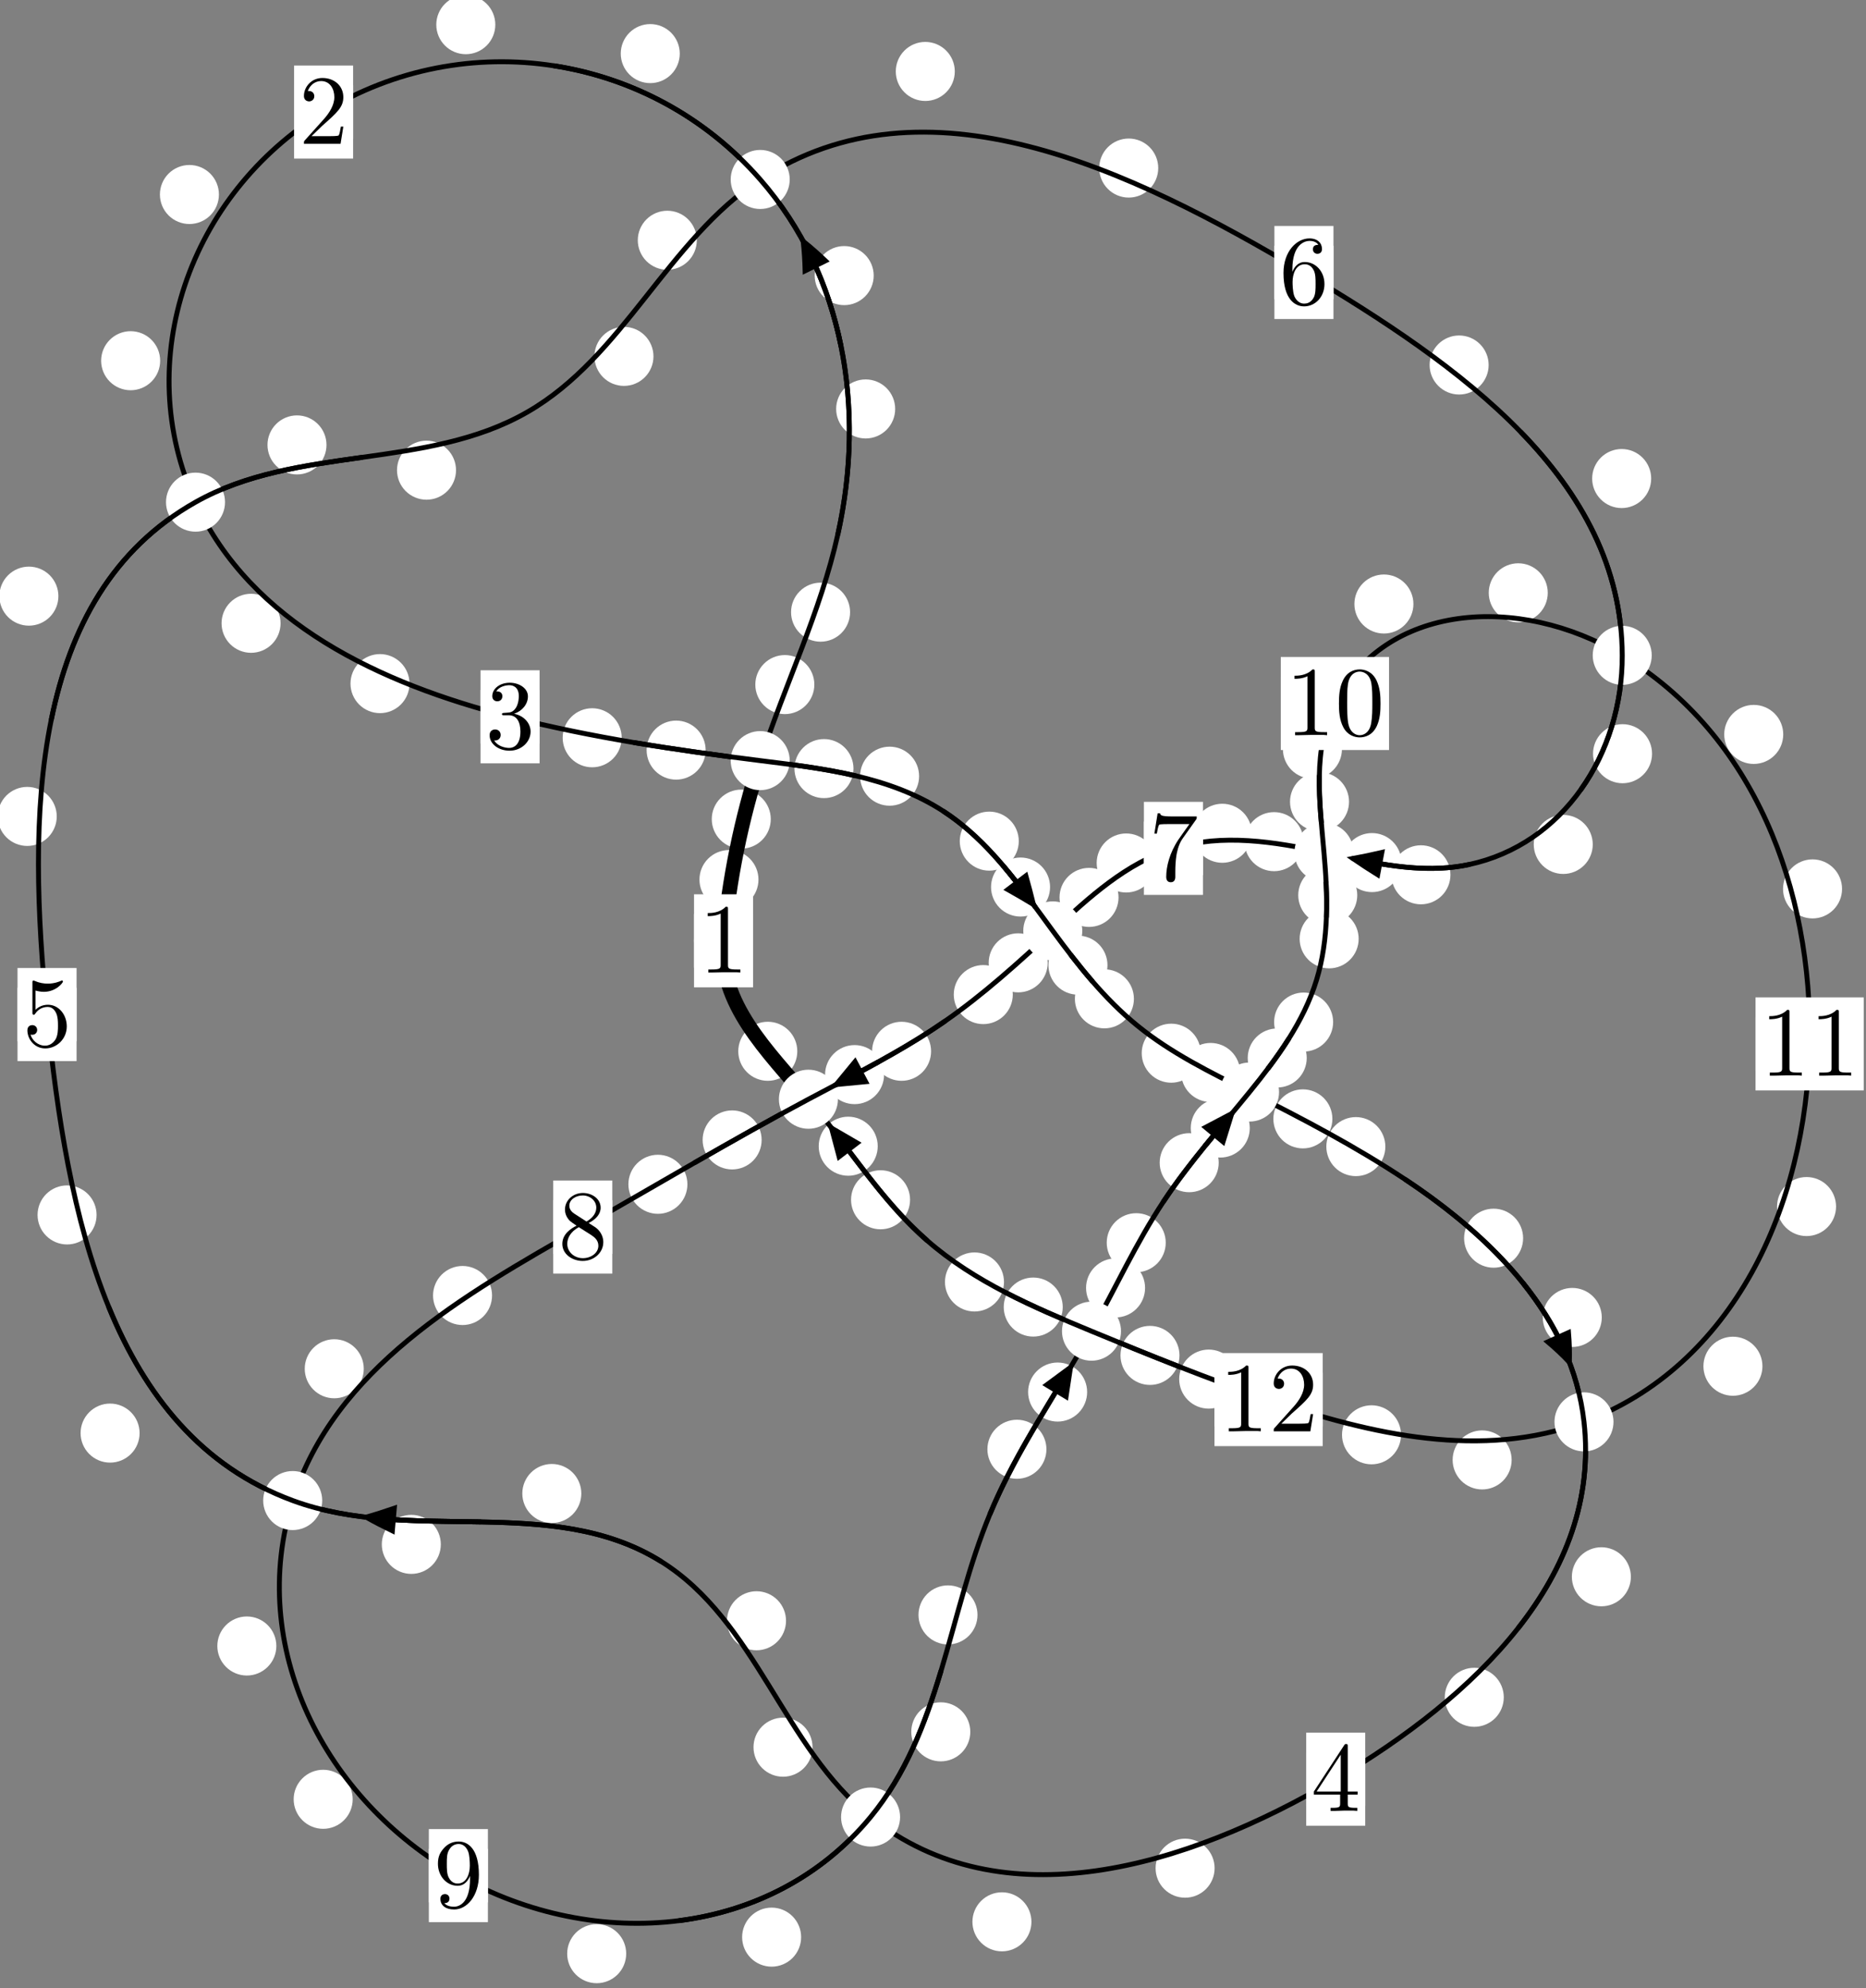<?xml version="1.0"?>
<!-- Created by MetaPost 1.999 on 2021.07.05:2358 -->
<svg version="1.1" xmlns="http://www.w3.org/2000/svg" xmlns:xlink="http://www.w3.org/1999/xlink" width="189.003" height="201.255" viewBox="0 0 189.003 201.255">
<rect x="0" y="0" width="189.003" height="201.255" fill="#808080" stroke="none"/>
<!-- Original BoundingBox: -77.229477 -123.765396 111.773666 77.489502 -->
  <defs>
    <g transform="scale(0.01,0.01)" id="GLYPHcmr10_48">
      <path style="fill-rule: evenodd;" d="M460 -320C460 -400,455 -480,420 -554C374 -650,292 -666,250 -666C190 -666,117 -640,76 -547C44 -478,39 -400,39 -320C39 -245,43 -155,84 -79C127 2,200 22,249 22C303 22,379 1,423 -94C455 -163,460 -241,460 -320M249 -0C210 -0,151 -25,133 -121C122 -181,122 -273,122 -332C122 -396,122 -462,130 -516C149 -635,224 -644,249 -644C282 -644,348 -626,367 -527C377 -471,377 -395,377 -332C377 -257,377 -189,366 -125C351 -30,294 -0,249 -0"></path>
    </g>
    <g transform="scale(0.01,0.01)" id="GLYPHcmr10_49">
      <path style="fill-rule: evenodd;" d="M294 -640C294 -664,294 -666,271 -666C209 -602,121 -602,89 -602L89 -571C109 -571,168 -571,220 -597L220 -79C220 -43,217 -31,127 -31L95 -31L95 -0L257 -0L130 -3L217 -3L257 -3L297 -3L384 -3L419 -0L419 -31L387 -31C297 -31,294 -42,294 -79"></path>
    </g>
    <g transform="scale(0.01,0.01)" id="GLYPHcmr10_50">
      <path style="fill-rule: evenodd;" d="M127 -77L233 -180C389 -318,449 -372,449 -472C449 -586,359 -666,237 -666C124 -666,50 -574,50 -485C50 -429,100 -429,103 -429C120 -429,155 -441,155 -482C155 -508,137 -534,102 -534C94 -534,92 -534,89 -533C112 -598,166 -635,224 -635C315 -635,358 -554,358 -472C358 -392,308 -313,253 -251L61 -37C50 -26,50 -24,50 -0L421 -0L449 -174L424 -174C419 -144,412 -100,402 -85C395 -77,329 -77,307 -77"></path>
    </g>
    <g transform="scale(0.01,0.01)" id="GLYPHcmr10_51">
      <path style="fill-rule: evenodd;" d="M290 -352C372 -379,430 -449,430 -528C430 -610,342 -666,246 -666C145 -666,69 -606,69 -530C69 -497,91 -478,120 -478C151 -478,171 -500,171 -529C171 -579,124 -579,109 -579C140 -628,206 -641,242 -641C283 -641,338 -619,338 -529C338 -517,336 -459,310 -415C280 -367,246 -364,221 -363C213 -362,189 -360,182 -360C174 -359,167 -358,167 -348C167 -337,174 -337,191 -337L235 -337C317 -337,354 -269,354 -171C354 -35,285 -6,241 -6C198 -6,123 -23,88 -82C123 -77,154 -99,154 -137C154 -173,127 -193,98 -193C74 -193,42 -179,42 -135C42 -44,135 22,244 22C366 22,457 -69,457 -171C457 -253,394 -331,290 -352"></path>
    </g>
    <g transform="scale(0.01,0.01)" id="GLYPHcmr10_52">
      <path style="fill-rule: evenodd;" d="M294 -165L294 -78C294 -42,292 -31,218 -31L197 -31L197 -0L332 -0L238 -3L290 -3L332 -3L374 -3L427 -3L468 -0L468 -31L447 -31C373 -31,371 -42,371 -78L371 -165L471 -165L471 -196L371 -196L371 -651C371 -671,371 -677,355 -677C346 -677,343 -677,335 -665L28 -196L28 -165M300 -196L56 -196L300 -569"></path>
    </g>
    <g transform="scale(0.01,0.01)" id="GLYPHcmr10_53">
      <path style="fill-rule: evenodd;" d="M449 -201C449 -320,367 -420,259 -420C211 -420,168 -404,132 -369L132 -564C152 -558,185 -551,217 -551C340 -551,410 -642,410 -655C410 -661,407 -666,400 -666C399 -666,397 -666,392 -663C372 -654,323 -634,256 -634C216 -634,170 -641,123 -662C115 -665,113 -665,111 -665C101 -665,101 -657,101 -641L101 -345C101 -327,101 -319,115 -319C122 -319,124 -322,128 -328C139 -344,176 -398,257 -398C309 -398,334 -352,342 -334C358 -297,360 -258,360 -208C360 -173,360 -113,336 -71C312 -32,275 -6,229 -6C156 -6,99 -59,82 -118C85 -117,88 -116,99 -116C132 -116,149 -141,149 -165C149 -189,132 -214,99 -214C85 -214,50 -207,50 -161C50 -75,119 22,231 22C347 22,449 -74,449 -201"></path>
    </g>
    <g transform="scale(0.01,0.01)" id="GLYPHcmr10_54">
      <path style="fill-rule: evenodd;" d="M132 -328L132 -352C132 -605,256 -641,307 -641C331 -641,373 -635,395 -601C380 -601,340 -601,340 -556C340 -525,364 -510,386 -510C402 -510,432 -519,432 -558C432 -618,388 -666,305 -666C177 -666,42 -537,42 -316C42 -49,158 22,251 22C362 22,457 -72,457 -204C457 -331,368 -427,257 -427C189 -427,152 -376,132 -328M251 -6C188 -6,158 -66,152 -81C134 -128,134 -208,134 -226C134 -304,166 -404,256 -404C272 -404,318 -404,349 -342C367 -305,367 -254,367 -205C367 -157,367 -107,350 -71C320 -11,274 -6,251 -6"></path>
    </g>
    <g transform="scale(0.01,0.01)" id="GLYPHcmr10_55">
      <path style="fill-rule: evenodd;" d="M476 -609C485 -621,485 -623,485 -644L242 -644C120 -644,118 -657,114 -676L89 -676L56 -470L81 -470C84 -486,93 -549,106 -561C113 -567,191 -567,204 -567L411 -567C400 -551,321 -442,299 -409C209 -274,176 -135,176 -33C176 -23,176 22,222 22C268 22,268 -23,268 -33L268 -84C268 -139,271 -194,279 -248C283 -271,297 -357,341 -419"></path>
    </g>
    <g transform="scale(0.01,0.01)" id="GLYPHcmr10_56">
      <path style="fill-rule: evenodd;" d="M163 -457C117 -487,113 -521,113 -538C113 -599,178 -641,249 -641C322 -641,386 -589,386 -517C386 -460,347 -412,287 -377M309 -362C381 -399,430 -451,430 -517C430 -609,341 -666,250 -666C150 -666,69 -592,69 -499C69 -481,71 -436,113 -389C124 -377,161 -352,186 -335C128 -306,42 -250,42 -151C42 -45,144 22,249 22C362 22,457 -61,457 -168C457 -204,446 -249,408 -291C389 -312,373 -322,309 -362M209 -320L332 -242C360 -223,407 -193,407 -132C407 -58,332 -6,250 -6C164 -6,92 -68,92 -151C92 -209,124 -273,209 -320"></path>
    </g>
    <g transform="scale(0.01,0.01)" id="GLYPHcmr10_57">
      <path style="fill-rule: evenodd;" d="M367 -318L367 -286C367 -52,263 -6,205 -6C188 -6,134 -8,107 -42C151 -42,159 -71,159 -88C159 -119,135 -134,113 -134C97 -134,67 -125,67 -86C67 -19,121 22,206 22C335 22,457 -114,457 -329C457 -598,342 -666,253 -666C198 -666,149 -648,106 -603C65 -558,42 -516,42 -441C42 -316,130 -218,242 -218C303 -218,344 -260,367 -318M243 -241C227 -241,181 -241,150 -304C132 -341,132 -391,132 -440C132 -494,132 -541,153 -578C180 -628,218 -641,253 -641C299 -641,332 -607,349 -562C361 -530,365 -467,365 -421C365 -338,331 -241,243 -241"></path>
    </g>
  </defs>
  <path d="M76.824 89.042C76.824 88.249,76.51 87.489,75.949 86.928C75.389 86.368,74.628 86.053,73.836 86.053C73.043 86.053,72.283 86.368,71.722 86.928C71.162 87.489,70.847 88.249,70.847 89.042C70.847 89.834,71.162 90.594,71.722 91.155C72.283 91.715,73.043 92.03,73.836 92.03C74.628 92.03,75.389 91.715,75.949 91.155C76.51 90.594,76.824 89.834,76.824 89.042Z" style="fill: rgb(100%,100%,100%);stroke: none;"></path>
  <path d="M76.276 95.242C76.276 94.45,75.961 93.69,75.4 93.129C74.84 92.569,74.079 92.254,73.287 92.254C72.494 92.254,71.734 92.569,71.173 93.129C70.613 93.69,70.298 94.45,70.298 95.242C70.298 96.035,70.613 96.795,71.173 97.356C71.734 97.916,72.494 98.231,73.287 98.231C74.079 98.231,74.84 97.916,75.4 97.356C75.961 96.795,76.276 96.035,76.276 95.242Z" style="fill: rgb(100%,100%,100%);stroke: none;"></path>
  <path d="M82.483 69.302C82.483 68.509,82.168 67.749,81.607 67.189C81.047 66.628,80.287 66.313,79.494 66.313C78.701 66.313,77.941 66.628,77.381 67.189C76.82 67.749,76.505 68.509,76.505 69.302C76.505 70.095,76.82 70.855,77.381 71.415C77.941 71.976,78.701 72.291,79.494 72.291C80.287 72.291,81.047 71.976,81.607 71.415C82.168 70.855,82.483 70.095,82.483 69.302Z" style="fill: rgb(100%,100%,100%);stroke: none;"></path>
  <path d="M78.07 82.922C78.07 82.129,77.755 81.369,77.195 80.809C76.634 80.248,75.874 79.933,75.081 79.933C74.289 79.933,73.528 80.248,72.968 80.809C72.408 81.369,72.093 82.129,72.093 82.922C72.093 83.715,72.408 84.475,72.968 85.035C73.528 85.596,74.289 85.911,75.081 85.911C75.874 85.911,76.634 85.596,77.195 85.035C77.755 84.475,78.07 83.715,78.07 82.922Z" style="fill: rgb(100%,100%,100%);stroke: none;"></path>
  <path d="M90.67 41.399C90.67 40.606,90.355 39.846,89.794 39.285C89.234 38.725,88.474 38.41,87.681 38.41C86.888 38.41,86.128 38.725,85.568 39.285C85.007 39.846,84.692 40.606,84.692 41.399C84.692 42.191,85.007 42.951,85.568 43.512C86.128 44.072,86.888 44.387,87.681 44.387C88.474 44.387,89.234 44.072,89.794 43.512C90.355 42.951,90.67 42.191,90.67 41.399Z" style="fill: rgb(100%,100%,100%);stroke: none;"></path>
  <path d="M86.103 61.972C86.103 61.179,85.788 60.419,85.227 59.859C84.667 59.298,83.907 58.983,83.114 58.983C82.321 58.983,81.561 59.298,81.001 59.859C80.44 60.419,80.125 61.179,80.125 61.972C80.125 62.765,80.44 63.525,81.001 64.085C81.561 64.646,82.321 64.961,83.114 64.961C83.907 64.961,84.667 64.646,85.227 64.085C85.788 63.525,86.103 62.765,86.103 61.972Z" style="fill: rgb(100%,100%,100%);stroke: none;"></path>
  <path d="M68.852 5.427C68.852 4.634,68.537 3.874,67.976 3.313C67.416 2.753,66.656 2.438,65.863 2.438C65.07 2.438,64.31 2.753,63.75 3.313C63.189 3.874,62.874 4.634,62.874 5.427C62.874 6.219,63.189 6.979,63.75 7.54C64.31 8.1,65.07 8.415,65.863 8.415C66.656 8.415,67.416 8.1,67.976 7.54C68.537 6.979,68.852 6.219,68.852 5.427Z" style="fill: rgb(100%,100%,100%);stroke: none;"></path>
  <path d="M88.495 27.9C88.495 27.107,88.18 26.347,87.62 25.787C87.06 25.226,86.299 24.911,85.507 24.911C84.714 24.911,83.954 25.226,83.393 25.787C82.833 26.347,82.518 27.107,82.518 27.9C82.518 28.693,82.833 29.453,83.393 30.013C83.954 30.574,84.714 30.889,85.507 30.889C86.299 30.889,87.06 30.574,87.62 30.013C88.18 29.453,88.495 28.693,88.495 27.9Z" style="fill: rgb(100%,100%,100%);stroke: none;"></path>
  <path d="M22.174 19.69C22.174 18.898,21.859 18.138,21.299 17.577C20.738 17.017,19.978 16.702,19.186 16.702C18.393 16.702,17.633 17.017,17.072 17.577C16.512 18.138,16.197 18.898,16.197 19.69C16.197 20.483,16.512 21.243,17.072 21.804C17.633 22.364,18.393 22.679,19.186 22.679C19.978 22.679,20.738 22.364,21.299 21.804C21.859 21.243,22.174 20.483,22.174 19.69Z" style="fill: rgb(100%,100%,100%);stroke: none;"></path>
  <path d="M50.169 2.499C50.169 1.707,49.854 0.946,49.293 0.386C48.733 -0.175,47.973 -0.49,47.18 -0.49C46.387 -0.49,45.627 -0.175,45.067 0.386C44.506 0.946,44.191 1.707,44.191 2.499C44.191 3.292,44.506 4.052,45.067 4.613C45.627 5.173,46.387 5.488,47.18 5.488C47.973 5.488,48.733 5.173,49.293 4.613C49.854 4.052,50.169 3.292,50.169 2.499Z" style="fill: rgb(100%,100%,100%);stroke: none;"></path>
  <path d="M28.418 63.097C28.418 62.305,28.103 61.545,27.543 60.984C26.982 60.424,26.222 60.109,25.43 60.109C24.637 60.109,23.877 60.424,23.316 60.984C22.756 61.545,22.441 62.305,22.441 63.097C22.441 63.89,22.756 64.65,23.316 65.211C23.877 65.771,24.637 66.086,25.43 66.086C26.222 66.086,26.982 65.771,27.543 65.211C28.103 64.65,28.418 63.89,28.418 63.097Z" style="fill: rgb(100%,100%,100%);stroke: none;"></path>
  <path d="M16.222 36.517C16.222 35.724,15.907 34.964,15.346 34.403C14.786 33.843,14.026 33.528,13.233 33.528C12.44 33.528,11.68 33.843,11.12 34.403C10.559 34.964,10.244 35.724,10.244 36.517C10.244 37.309,10.559 38.069,11.12 38.63C11.68 39.19,12.44 39.505,13.233 39.505C14.026 39.505,14.786 39.19,15.346 38.63C15.907 38.069,16.222 37.309,16.222 36.517Z" style="fill: rgb(100%,100%,100%);stroke: none;"></path>
  <path d="M62.969 74.686C62.969 73.893,62.654 73.133,62.094 72.573C61.533 72.012,60.773 71.697,59.98 71.697C59.188 71.697,58.427 72.012,57.867 72.573C57.306 73.133,56.992 73.893,56.992 74.686C56.992 75.479,57.306 76.239,57.867 76.799C58.427 77.36,59.188 77.675,59.98 77.675C60.773 77.675,61.533 77.36,62.094 76.799C62.654 76.239,62.969 75.479,62.969 74.686Z" style="fill: rgb(100%,100%,100%);stroke: none;"></path>
  <path d="M41.478 69.204C41.478 68.411,41.163 67.651,40.602 67.091C40.042 66.53,39.281 66.215,38.489 66.215C37.696 66.215,36.936 66.53,36.375 67.091C35.815 67.651,35.5 68.411,35.5 69.204C35.5 69.997,35.815 70.757,36.375 71.317C36.936 71.878,37.696 72.193,38.489 72.193C39.281 72.193,40.042 71.878,40.602 71.317C41.163 70.757,41.478 69.997,41.478 69.204Z" style="fill: rgb(100%,100%,100%);stroke: none;"></path>
  <path d="M86.448 77.806C86.448 77.014,86.133 76.254,85.572 75.693C85.012 75.133,84.252 74.818,83.459 74.818C82.666 74.818,81.906 75.133,81.346 75.693C80.785 76.254,80.47 77.014,80.47 77.806C80.47 78.599,80.785 79.359,81.346 79.92C81.906 80.48,82.666 80.795,83.459 80.795C84.252 80.795,85.012 80.48,85.572 79.92C86.133 79.359,86.448 78.599,86.448 77.806Z" style="fill: rgb(100%,100%,100%);stroke: none;"></path>
  <path d="M71.473 75.937C71.473 75.144,71.158 74.384,70.597 73.823C70.037 73.263,69.277 72.948,68.484 72.948C67.691 72.948,66.931 73.263,66.371 73.823C65.81 74.384,65.495 75.144,65.495 75.937C65.495 76.729,65.81 77.49,66.371 78.05C66.931 78.611,67.691 78.925,68.484 78.925C69.277 78.925,70.037 78.611,70.597 78.05C71.158 77.49,71.473 76.729,71.473 75.937Z" style="fill: rgb(100%,100%,100%);stroke: none;"></path>
  <path d="M103.19 85.151C103.19 84.358,102.875 83.598,102.314 83.037C101.754 82.477,100.994 82.162,100.201 82.162C99.408 82.162,98.648 82.477,98.088 83.037C97.527 83.598,97.212 84.358,97.212 85.151C97.212 85.943,97.527 86.704,98.088 87.264C98.648 87.824,99.408 88.139,100.201 88.139C100.994 88.139,101.754 87.824,102.314 87.264C102.875 86.704,103.19 85.943,103.19 85.151Z" style="fill: rgb(100%,100%,100%);stroke: none;"></path>
  <path d="M93.094 78.575C93.094 77.783,92.78 77.023,92.219 76.462C91.659 75.902,90.898 75.587,90.106 75.587C89.313 75.587,88.553 75.902,87.992 76.462C87.432 77.023,87.117 77.783,87.117 78.575C87.117 79.368,87.432 80.128,87.992 80.689C88.553 81.249,89.313 81.564,90.106 81.564C90.898 81.564,91.659 81.249,92.219 80.689C92.78 80.128,93.094 79.368,93.094 78.575Z" style="fill: rgb(100%,100%,100%);stroke: none;"></path>
  <path d="M112.173 97.706C112.173 96.913,111.858 96.153,111.297 95.592C110.737 95.032,109.977 94.717,109.184 94.717C108.391 94.717,107.631 95.032,107.071 95.592C106.51 96.153,106.195 96.913,106.195 97.706C106.195 98.498,106.51 99.258,107.071 99.819C107.631 100.379,108.391 100.694,109.184 100.694C109.977 100.694,110.737 100.379,111.297 99.819C111.858 99.258,112.173 98.498,112.173 97.706Z" style="fill: rgb(100%,100%,100%);stroke: none;"></path>
  <path d="M106.359 89.797C106.359 89.005,106.044 88.245,105.483 87.684C104.923 87.124,104.163 86.809,103.37 86.809C102.577 86.809,101.817 87.124,101.257 87.684C100.696 88.245,100.381 89.005,100.381 89.797C100.381 90.59,100.696 91.35,101.257 91.911C101.817 92.471,102.577 92.786,103.37 92.786C104.163 92.786,104.923 92.471,105.483 91.911C106.044 91.35,106.359 90.59,106.359 89.797Z" style="fill: rgb(100%,100%,100%);stroke: none;"></path>
  <path d="M121.62 106.618C121.62 105.825,121.305 105.065,120.744 104.504C120.184 103.944,119.424 103.629,118.631 103.629C117.838 103.629,117.078 103.944,116.518 104.504C115.957 105.065,115.642 105.825,115.642 106.618C115.642 107.41,115.957 108.17,116.518 108.731C117.078 109.291,117.838 109.606,118.631 109.606C119.424 109.606,120.184 109.291,120.744 108.731C121.305 108.17,121.62 107.41,121.62 106.618Z" style="fill: rgb(100%,100%,100%);stroke: none;"></path>
  <path d="M114.851 101.114C114.851 100.321,114.536 99.561,113.975 99.001C113.415 98.44,112.654 98.125,111.862 98.125C111.069 98.125,110.309 98.44,109.748 99.001C109.188 99.561,108.873 100.321,108.873 101.114C108.873 101.907,109.188 102.667,109.748 103.227C110.309 103.788,111.069 104.103,111.862 104.103C112.654 104.103,113.415 103.788,113.975 103.227C114.536 102.667,114.851 101.907,114.851 101.114Z" style="fill: rgb(100%,100%,100%);stroke: none;"></path>
  <path d="M134.954 113.266C134.954 112.473,134.639 111.713,134.079 111.153C133.518 110.592,132.758 110.277,131.966 110.277C131.173 110.277,130.413 110.592,129.852 111.153C129.292 111.713,128.977 112.473,128.977 113.266C128.977 114.059,129.292 114.819,129.852 115.379C130.413 115.94,131.173 116.255,131.966 116.255C132.758 116.255,133.518 115.94,134.079 115.379C134.639 114.819,134.954 114.059,134.954 113.266Z" style="fill: rgb(100%,100%,100%);stroke: none;"></path>
  <path d="M125.611 108.569C125.611 107.776,125.296 107.016,124.735 106.455C124.175 105.895,123.415 105.58,122.622 105.58C121.829 105.58,121.069 105.895,120.509 106.455C119.948 107.016,119.633 107.776,119.633 108.569C119.633 109.361,119.948 110.121,120.509 110.682C121.069 111.242,121.829 111.557,122.622 111.557C123.415 111.557,124.175 111.242,124.735 110.682C125.296 110.121,125.611 109.361,125.611 108.569Z" style="fill: rgb(100%,100%,100%);stroke: none;"></path>
  <path d="M154.273 125.345C154.273 124.553,153.958 123.792,153.398 123.232C152.837 122.672,152.077 122.357,151.284 122.357C150.492 122.357,149.732 122.672,149.171 123.232C148.611 123.792,148.296 124.553,148.296 125.345C148.296 126.138,148.611 126.898,149.171 127.459C149.732 128.019,150.492 128.334,151.284 128.334C152.077 128.334,152.837 128.019,153.398 127.459C153.958 126.898,154.273 126.138,154.273 125.345Z" style="fill: rgb(100%,100%,100%);stroke: none;"></path>
  <path d="M140.319 116.075C140.319 115.282,140.004 114.522,139.444 113.961C138.883 113.401,138.123 113.086,137.331 113.086C136.538 113.086,135.778 113.401,135.217 113.961C134.657 114.522,134.342 115.282,134.342 116.075C134.342 116.867,134.657 117.628,135.217 118.188C135.778 118.749,136.538 119.063,137.331 119.063C138.123 119.063,138.883 118.749,139.444 118.188C140.004 117.628,140.319 116.867,140.319 116.075Z" style="fill: rgb(100%,100%,100%);stroke: none;"></path>
  <path d="M165.188 159.622C165.188 158.829,164.873 158.069,164.313 157.509C163.752 156.948,162.992 156.633,162.2 156.633C161.407 156.633,160.647 156.948,160.086 157.509C159.526 158.069,159.211 158.829,159.211 159.622C159.211 160.415,159.526 161.175,160.086 161.735C160.647 162.296,161.407 162.611,162.2 162.611C162.992 162.611,163.752 162.296,164.313 161.735C164.873 161.175,165.188 160.415,165.188 159.622Z" style="fill: rgb(100%,100%,100%);stroke: none;"></path>
  <path d="M162.241 133.37C162.241 132.577,161.926 131.817,161.366 131.256C160.805 130.696,160.045 130.381,159.253 130.381C158.46 130.381,157.7 130.696,157.139 131.256C156.579 131.817,156.264 132.577,156.264 133.37C156.264 134.162,156.579 134.922,157.139 135.483C157.7 136.043,158.46 136.358,159.253 136.358C160.045 136.358,160.805 136.043,161.366 135.483C161.926 134.922,162.241 134.162,162.241 133.37Z" style="fill: rgb(100%,100%,100%);stroke: none;"></path>
  <path d="M123.025 189.122C123.025 188.329,122.71 187.569,122.149 187.008C121.589 186.448,120.828 186.133,120.036 186.133C119.243 186.133,118.483 186.448,117.922 187.008C117.362 187.569,117.047 188.329,117.047 189.122C117.047 189.914,117.362 190.675,117.922 191.235C118.483 191.796,119.243 192.11,120.036 192.11C120.828 192.11,121.589 191.796,122.149 191.235C122.71 190.675,123.025 189.914,123.025 189.122Z" style="fill: rgb(100%,100%,100%);stroke: none;"></path>
  <path d="M152.315 171.822C152.315 171.03,152 170.27,151.44 169.709C150.879 169.149,150.119 168.834,149.327 168.834C148.534 168.834,147.774 169.149,147.213 169.709C146.653 170.27,146.338 171.03,146.338 171.822C146.338 172.615,146.653 173.375,147.213 173.936C147.774 174.496,148.534 174.811,149.327 174.811C150.119 174.811,150.879 174.496,151.44 173.936C152 173.375,152.315 172.615,152.315 171.822Z" style="fill: rgb(100%,100%,100%);stroke: none;"></path>
  <path d="M82.299 176.874C82.299 176.081,81.984 175.321,81.424 174.761C80.863 174.2,80.103 173.885,79.31 173.885C78.518 173.885,77.757 174.2,77.197 174.761C76.636 175.321,76.321 176.081,76.321 176.874C76.321 177.667,76.636 178.427,77.197 178.987C77.757 179.548,78.518 179.863,79.31 179.863C80.103 179.863,80.863 179.548,81.424 178.987C81.984 178.427,82.299 177.667,82.299 176.874Z" style="fill: rgb(100%,100%,100%);stroke: none;"></path>
  <path d="M104.473 194.551C104.473 193.758,104.158 192.998,103.597 192.438C103.037 191.877,102.277 191.562,101.484 191.562C100.691 191.562,99.931 191.877,99.371 192.438C98.81 192.998,98.495 193.758,98.495 194.551C98.495 195.344,98.81 196.104,99.371 196.664C99.931 197.225,100.691 197.54,101.484 197.54C102.277 197.54,103.037 197.225,103.597 196.664C104.158 196.104,104.473 195.344,104.473 194.551Z" style="fill: rgb(100%,100%,100%);stroke: none;"></path>
  <path d="M58.881 151.19C58.881 150.398,58.566 149.638,58.006 149.077C57.445 148.517,56.685 148.202,55.893 148.202C55.1 148.202,54.34 148.517,53.779 149.077C53.219 149.638,52.904 150.398,52.904 151.19C52.904 151.983,53.219 152.743,53.779 153.304C54.34 153.864,55.1 154.179,55.893 154.179C56.685 154.179,57.445 153.864,58.006 153.304C58.566 152.743,58.881 151.983,58.881 151.19Z" style="fill: rgb(100%,100%,100%);stroke: none;"></path>
  <path d="M79.614 164.074C79.614 163.281,79.299 162.521,78.739 161.961C78.178 161.4,77.418 161.085,76.625 161.085C75.833 161.085,75.073 161.4,74.512 161.961C73.952 162.521,73.637 163.281,73.637 164.074C73.637 164.867,73.952 165.627,74.512 166.187C75.073 166.748,75.833 167.063,76.625 167.063C77.418 167.063,78.178 166.748,78.739 166.187C79.299 165.627,79.614 164.867,79.614 164.074Z" style="fill: rgb(100%,100%,100%);stroke: none;"></path>
  <path d="M14.14 145.076C14.14 144.283,13.825 143.523,13.264 142.963C12.704 142.402,11.944 142.087,11.151 142.087C10.358 142.087,9.598 142.402,9.038 142.963C8.477 143.523,8.162 144.283,8.162 145.076C8.162 145.869,8.477 146.629,9.038 147.189C9.598 147.75,10.358 148.065,11.151 148.065C11.944 148.065,12.704 147.75,13.264 147.189C13.825 146.629,14.14 145.869,14.14 145.076Z" style="fill: rgb(100%,100%,100%);stroke: none;"></path>
  <path d="M44.65 156.342C44.65 155.549,44.335 154.789,43.775 154.228C43.214 153.668,42.454 153.353,41.661 153.353C40.869 153.353,40.108 153.668,39.548 154.228C38.987 154.789,38.673 155.549,38.673 156.342C38.673 157.134,38.987 157.894,39.548 158.455C40.108 159.015,40.869 159.33,41.661 159.33C42.454 159.33,43.214 159.015,43.775 158.455C44.335 157.894,44.65 157.134,44.65 156.342Z" style="fill: rgb(100%,100%,100%);stroke: none;"></path>
  <path d="M5.748 82.649C5.748 81.856,5.433 81.096,4.873 80.535C4.312 79.975,3.552 79.66,2.759 79.66C1.967 79.66,1.206 79.975,0.646 80.535C0.085 81.096,-0.229 81.856,-0.229 82.649C-0.229 83.441,0.085 84.201,0.646 84.762C1.206 85.322,1.967 85.637,2.759 85.637C3.552 85.637,4.312 85.322,4.873 84.762C5.433 84.201,5.748 83.441,5.748 82.649Z" style="fill: rgb(100%,100%,100%);stroke: none;"></path>
  <path d="M9.782 122.991C9.782 122.198,9.468 121.438,8.907 120.878C8.347 120.317,7.586 120.002,6.794 120.002C6.001 120.002,5.241 120.317,4.68 120.878C4.12 121.438,3.805 122.198,3.805 122.991C3.805 123.784,4.12 124.544,4.68 125.104C5.241 125.665,6.001 125.98,6.794 125.98C7.586 125.98,8.347 125.665,8.907 125.104C9.468 124.544,9.782 123.784,9.782 122.991Z" style="fill: rgb(100%,100%,100%);stroke: none;"></path>
  <path d="M33.07 45.04C33.07 44.247,32.755 43.487,32.195 42.927C31.634 42.366,30.874 42.051,30.082 42.051C29.289 42.051,28.529 42.366,27.968 42.927C27.408 43.487,27.093 44.247,27.093 45.04C27.093 45.833,27.408 46.593,27.968 47.153C28.529 47.714,29.289 48.029,30.082 48.029C30.874 48.029,31.634 47.714,32.195 47.153C32.755 46.593,33.07 45.833,33.07 45.04Z" style="fill: rgb(100%,100%,100%);stroke: none;"></path>
  <path d="M5.915 60.349C5.915 59.557,5.6 58.797,5.04 58.236C4.479 57.676,3.719 57.361,2.926 57.361C2.134 57.361,1.374 57.676,0.813 58.236C0.253 58.797,-0.062 59.557,-0.062 60.349C-0.062 61.142,0.253 61.902,0.813 62.463C1.374 63.023,2.134 63.338,2.926 63.338C3.719 63.338,4.479 63.023,5.04 62.463C5.6 61.902,5.915 61.142,5.915 60.349Z" style="fill: rgb(100%,100%,100%);stroke: none;"></path>
  <path d="M66.188 36.077C66.188 35.285,65.873 34.525,65.312 33.964C64.752 33.404,63.992 33.089,63.199 33.089C62.406 33.089,61.646 33.404,61.086 33.964C60.525 34.525,60.21 35.285,60.21 36.077C60.21 36.87,60.525 37.63,61.086 38.191C61.646 38.751,62.406 39.066,63.199 39.066C63.992 39.066,64.752 38.751,65.312 38.191C65.873 37.63,66.188 36.87,66.188 36.077Z" style="fill: rgb(100%,100%,100%);stroke: none;"></path>
  <path d="M46.189 47.598C46.189 46.805,45.874 46.045,45.314 45.484C44.753 44.924,43.993 44.609,43.201 44.609C42.408 44.609,41.648 44.924,41.087 45.484C40.527 46.045,40.212 46.805,40.212 47.598C40.212 48.39,40.527 49.151,41.087 49.711C41.648 50.272,42.408 50.587,43.201 50.587C43.993 50.587,44.753 50.272,45.314 49.711C45.874 49.151,46.189 48.39,46.189 47.598Z" style="fill: rgb(100%,100%,100%);stroke: none;"></path>
  <path d="M96.709 7.233C96.709 6.44,96.395 5.68,95.834 5.12C95.274 4.559,94.513 4.244,93.721 4.244C92.928 4.244,92.168 4.559,91.607 5.12C91.047 5.68,90.732 6.44,90.732 7.233C90.732 8.026,91.047 8.786,91.607 9.346C92.168 9.907,92.928 10.222,93.721 10.222C94.513 10.222,95.274 9.907,95.834 9.346C96.395 8.786,96.709 8.026,96.709 7.233Z" style="fill: rgb(100%,100%,100%);stroke: none;"></path>
  <path d="M70.579 24.322C70.579 23.529,70.264 22.769,69.703 22.208C69.143 21.648,68.383 21.333,67.59 21.333C66.797 21.333,66.037 21.648,65.477 22.208C64.916 22.769,64.601 23.529,64.601 24.322C64.601 25.114,64.916 25.874,65.477 26.435C66.037 26.995,66.797 27.31,67.59 27.31C68.383 27.31,69.143 26.995,69.703 26.435C70.264 25.874,70.579 25.114,70.579 24.322Z" style="fill: rgb(100%,100%,100%);stroke: none;"></path>
  <path d="M150.781 36.95C150.781 36.157,150.466 35.397,149.905 34.837C149.345 34.276,148.585 33.961,147.792 33.961C146.999 33.961,146.239 34.276,145.679 34.837C145.118 35.397,144.803 36.157,144.803 36.95C144.803 37.743,145.118 38.503,145.679 39.063C146.239 39.624,146.999 39.939,147.792 39.939C148.585 39.939,149.345 39.624,149.905 39.063C150.466 38.503,150.781 37.743,150.781 36.95Z" style="fill: rgb(100%,100%,100%);stroke: none;"></path>
  <path d="M117.315 17.013C117.315 16.22,117 15.46,116.44 14.899C115.879 14.339,115.119 14.024,114.327 14.024C113.534 14.024,112.774 14.339,112.213 14.899C111.653 15.46,111.338 16.22,111.338 17.013C111.338 17.805,111.653 18.566,112.213 19.126C112.774 19.687,113.534 20.002,114.327 20.002C115.119 20.002,115.879 19.687,116.44 19.126C117 18.566,117.315 17.805,117.315 17.013Z" style="fill: rgb(100%,100%,100%);stroke: none;"></path>
  <path d="M167.333 76.301C167.333 75.508,167.018 74.748,166.458 74.188C165.897 73.627,165.137 73.312,164.345 73.312C163.552 73.312,162.792 73.627,162.231 74.188C161.671 74.748,161.356 75.508,161.356 76.301C161.356 77.094,161.671 77.854,162.231 78.414C162.792 78.975,163.552 79.29,164.345 79.29C165.137 79.29,165.897 78.975,166.458 78.414C167.018 77.854,167.333 77.094,167.333 76.301Z" style="fill: rgb(100%,100%,100%);stroke: none;"></path>
  <path d="M167.244 48.444C167.244 47.651,166.929 46.891,166.369 46.331C165.808 45.77,165.048 45.455,164.255 45.455C163.463 45.455,162.702 45.77,162.142 46.331C161.581 46.891,161.267 47.651,161.267 48.444C161.267 49.237,161.581 49.997,162.142 50.557C162.702 51.118,163.463 51.433,164.255 51.433C165.048 51.433,165.808 51.118,166.369 50.557C166.929 49.997,167.244 49.237,167.244 48.444Z" style="fill: rgb(100%,100%,100%);stroke: none;"></path>
  <path d="M146.912 88.559C146.912 87.766,146.597 87.006,146.037 86.445C145.476 85.885,144.716 85.57,143.924 85.57C143.131 85.57,142.371 85.885,141.81 86.445C141.25 87.006,140.935 87.766,140.935 88.559C140.935 89.351,141.25 90.111,141.81 90.672C142.371 91.232,143.131 91.547,143.924 91.547C144.716 91.547,145.476 91.232,146.037 90.672C146.597 90.111,146.912 89.351,146.912 88.559Z" style="fill: rgb(100%,100%,100%);stroke: none;"></path>
  <path d="M161.327 85.484C161.327 84.691,161.012 83.931,160.452 83.371C159.891 82.81,159.131 82.495,158.339 82.495C157.546 82.495,156.786 82.81,156.225 83.371C155.665 83.931,155.35 84.691,155.35 85.484C155.35 86.277,155.665 87.037,156.225 87.597C156.786 88.158,157.546 88.473,158.339 88.473C159.131 88.473,159.891 88.158,160.452 87.597C161.012 87.037,161.327 86.277,161.327 85.484Z" style="fill: rgb(100%,100%,100%);stroke: none;"></path>
  <path d="M132.035 85.203C132.035 84.41,131.72 83.65,131.16 83.09C130.599 82.529,129.839 82.214,129.047 82.214C128.254 82.214,127.494 82.529,126.933 83.09C126.373 83.65,126.058 84.41,126.058 85.203C126.058 85.996,126.373 86.756,126.933 87.316C127.494 87.877,128.254 88.192,129.047 88.192C129.839 88.192,130.599 87.877,131.16 87.316C131.72 86.756,132.035 85.996,132.035 85.203Z" style="fill: rgb(100%,100%,100%);stroke: none;"></path>
  <path d="M141.955 87.321C141.955 86.529,141.64 85.768,141.079 85.208C140.519 84.647,139.759 84.333,138.966 84.333C138.173 84.333,137.413 84.647,136.853 85.208C136.292 85.768,135.977 86.529,135.977 87.321C135.977 88.114,136.292 88.874,136.853 89.435C137.413 89.995,138.173 90.31,138.966 90.31C139.759 90.31,140.519 89.995,141.079 89.435C141.64 88.874,141.955 88.114,141.955 87.321Z" style="fill: rgb(100%,100%,100%);stroke: none;"></path>
  <path d="M117.057 87.362C117.057 86.569,116.742 85.809,116.182 85.248C115.621 84.688,114.861 84.373,114.068 84.373C113.276 84.373,112.515 84.688,111.955 85.248C111.395 85.809,111.08 86.569,111.08 87.362C111.08 88.154,111.395 88.915,111.955 89.475C112.515 90.036,113.276 90.35,114.068 90.35C114.861 90.35,115.621 90.036,116.182 89.475C116.742 88.915,117.057 88.154,117.057 87.362Z" style="fill: rgb(100%,100%,100%);stroke: none;"></path>
  <path d="M126.791 84.354C126.791 83.561,126.476 82.801,125.916 82.24C125.355 81.68,124.595 81.365,123.802 81.365C123.01 81.365,122.25 81.68,121.689 82.24C121.129 82.801,120.814 83.561,120.814 84.354C120.814 85.146,121.129 85.906,121.689 86.467C122.25 87.027,123.01 87.342,123.802 87.342C124.595 87.342,125.355 87.027,125.916 86.467C126.476 85.906,126.791 85.146,126.791 84.354Z" style="fill: rgb(100%,100%,100%);stroke: none;"></path>
  <path d="M106.12 97.471C106.12 96.678,105.805 95.918,105.244 95.358C104.684 94.797,103.923 94.482,103.131 94.482C102.338 94.482,101.578 94.797,101.017 95.358C100.457 95.918,100.142 96.678,100.142 97.471C100.142 98.264,100.457 99.024,101.017 99.584C101.578 100.145,102.338 100.46,103.131 100.46C103.923 100.46,104.684 100.145,105.244 99.584C105.805 99.024,106.12 98.264,106.12 97.471Z" style="fill: rgb(100%,100%,100%);stroke: none;"></path>
  <path d="M113.294 90.846C113.294 90.054,112.979 89.293,112.419 88.733C111.858 88.172,111.098 87.858,110.306 87.858C109.513 87.858,108.753 88.172,108.192 88.733C107.632 89.293,107.317 90.054,107.317 90.846C107.317 91.639,107.632 92.399,108.192 92.96C108.753 93.52,109.513 93.835,110.306 93.835C111.098 93.835,111.858 93.52,112.419 92.96C112.979 92.399,113.294 91.639,113.294 90.846Z" style="fill: rgb(100%,100%,100%);stroke: none;"></path>
  <path d="M94.308 106.424C94.308 105.632,93.993 104.871,93.433 104.311C92.872 103.751,92.112 103.436,91.319 103.436C90.527 103.436,89.766 103.751,89.206 104.311C88.646 104.871,88.331 105.632,88.331 106.424C88.331 107.217,88.646 107.977,89.206 108.538C89.766 109.098,90.527 109.413,91.319 109.413C92.112 109.413,92.872 109.098,93.433 108.538C93.993 107.977,94.308 107.217,94.308 106.424Z" style="fill: rgb(100%,100%,100%);stroke: none;"></path>
  <path d="M102.583 100.685C102.583 99.892,102.268 99.132,101.707 98.572C101.147 98.011,100.387 97.696,99.594 97.696C98.801 97.696,98.041 98.011,97.481 98.572C96.92 99.132,96.605 99.892,96.605 100.685C96.605 101.478,96.92 102.238,97.481 102.798C98.041 103.359,98.801 103.674,99.594 103.674C100.387 103.674,101.147 103.359,101.707 102.798C102.268 102.238,102.583 101.478,102.583 100.685Z" style="fill: rgb(100%,100%,100%);stroke: none;"></path>
  <path d="M77.145 115.398C77.145 114.605,76.831 113.845,76.27 113.284C75.71 112.724,74.949 112.409,74.157 112.409C73.364 112.409,72.604 112.724,72.043 113.284C71.483 113.845,71.168 114.605,71.168 115.398C71.168 116.19,71.483 116.95,72.043 117.511C72.604 118.071,73.364 118.386,74.157 118.386C74.949 118.386,75.71 118.071,76.27 117.511C76.831 116.95,77.145 116.19,77.145 115.398Z" style="fill: rgb(100%,100%,100%);stroke: none;"></path>
  <path d="M89.547 108.786C89.547 107.993,89.232 107.233,88.672 106.673C88.111 106.112,87.351 105.797,86.559 105.797C85.766 105.797,85.006 106.112,84.445 106.673C83.885 107.233,83.57 107.993,83.57 108.786C83.57 109.579,83.885 110.339,84.445 110.899C85.006 111.46,85.766 111.775,86.559 111.775C87.351 111.775,88.111 111.46,88.672 110.899C89.232 110.339,89.547 109.579,89.547 108.786Z" style="fill: rgb(100%,100%,100%);stroke: none;"></path>
  <path d="M49.839 131.147C49.839 130.354,49.524 129.594,48.964 129.034C48.403 128.473,47.643 128.158,46.85 128.158C46.058 128.158,45.298 128.473,44.737 129.034C44.177 129.594,43.862 130.354,43.862 131.147C43.862 131.94,44.177 132.7,44.737 133.26C45.298 133.821,46.058 134.136,46.85 134.136C47.643 134.136,48.403 133.821,48.964 133.26C49.524 132.7,49.839 131.94,49.839 131.147Z" style="fill: rgb(100%,100%,100%);stroke: none;"></path>
  <path d="M69.626 119.889C69.626 119.096,69.312 118.336,68.751 117.776C68.191 117.215,67.43 116.9,66.638 116.9C65.845 116.9,65.085 117.215,64.524 117.776C63.964 118.336,63.649 119.096,63.649 119.889C63.649 120.682,63.964 121.442,64.524 122.002C65.085 122.563,65.845 122.878,66.638 122.878C67.43 122.878,68.191 122.563,68.751 122.002C69.312 121.442,69.626 120.682,69.626 119.889Z" style="fill: rgb(100%,100%,100%);stroke: none;"></path>
  <path d="M27.991 166.629C27.991 165.836,27.676 165.076,27.115 164.516C26.555 163.955,25.795 163.64,25.002 163.64C24.209 163.64,23.449 163.955,22.889 164.516C22.328 165.076,22.013 165.836,22.013 166.629C22.013 167.422,22.328 168.182,22.889 168.742C23.449 169.303,24.209 169.618,25.002 169.618C25.795 169.618,26.555 169.303,27.115 168.742C27.676 168.182,27.991 167.422,27.991 166.629Z" style="fill: rgb(100%,100%,100%);stroke: none;"></path>
  <path d="M36.845 138.563C36.845 137.771,36.53 137.01,35.969 136.45C35.409 135.89,34.649 135.575,33.856 135.575C33.063 135.575,32.303 135.89,31.743 136.45C31.182 137.01,30.867 137.771,30.867 138.563C30.867 139.356,31.182 140.116,31.743 140.677C32.303 141.237,33.063 141.552,33.856 141.552C34.649 141.552,35.409 141.237,35.969 140.677C36.53 140.116,36.845 139.356,36.845 138.563Z" style="fill: rgb(100%,100%,100%);stroke: none;"></path>
  <path d="M63.426 197.777C63.426 196.984,63.111 196.224,62.551 195.663C61.99 195.103,61.23 194.788,60.438 194.788C59.645 194.788,58.885 195.103,58.324 195.663C57.764 196.224,57.449 196.984,57.449 197.777C57.449 198.569,57.764 199.329,58.324 199.89C58.885 200.45,59.645 200.765,60.438 200.765C61.23 200.765,61.99 200.45,62.551 199.89C63.111 199.329,63.426 198.569,63.426 197.777Z" style="fill: rgb(100%,100%,100%);stroke: none;"></path>
  <path d="M35.723 182.147C35.723 181.354,35.408 180.594,34.847 180.034C34.287 179.473,33.527 179.158,32.734 179.158C31.941 179.158,31.181 179.473,30.621 180.034C30.06 180.594,29.745 181.354,29.745 182.147C29.745 182.94,30.06 183.7,30.621 184.26C31.181 184.821,31.941 185.136,32.734 185.136C33.527 185.136,34.287 184.821,34.847 184.26C35.408 183.7,35.723 182.94,35.723 182.147Z" style="fill: rgb(100%,100%,100%);stroke: none;"></path>
  <path d="M98.279 175.318C98.279 174.525,97.964 173.765,97.403 173.204C96.843 172.644,96.082 172.329,95.29 172.329C94.497 172.329,93.737 172.644,93.176 173.204C92.616 173.765,92.301 174.525,92.301 175.318C92.301 176.111,92.616 176.871,93.176 177.431C93.737 177.992,94.497 178.307,95.29 178.307C96.082 178.307,96.843 177.992,97.403 177.431C97.964 176.871,98.279 176.111,98.279 175.318Z" style="fill: rgb(100%,100%,100%);stroke: none;"></path>
  <path d="M81.145 196.102C81.145 195.309,80.83 194.549,80.27 193.989C79.71 193.428,78.949 193.113,78.157 193.113C77.364 193.113,76.604 193.428,76.043 193.989C75.483 194.549,75.168 195.309,75.168 196.102C75.168 196.895,75.483 197.655,76.043 198.215C76.604 198.776,77.364 199.091,78.157 199.091C78.949 199.091,79.71 198.776,80.27 198.215C80.83 197.655,81.145 196.895,81.145 196.102Z" style="fill: rgb(100%,100%,100%);stroke: none;"></path>
  <path d="M105.99 146.713C105.99 145.92,105.675 145.16,105.114 144.599C104.554 144.039,103.794 143.724,103.001 143.724C102.208 143.724,101.448 144.039,100.888 144.599C100.327 145.16,100.012 145.92,100.012 146.713C100.012 147.505,100.327 148.266,100.888 148.826C101.448 149.387,102.208 149.702,103.001 149.702C103.794 149.702,104.554 149.387,105.114 148.826C105.675 148.266,105.99 147.505,105.99 146.713Z" style="fill: rgb(100%,100%,100%);stroke: none;"></path>
  <path d="M99.009 163.48C99.009 162.688,98.694 161.928,98.134 161.367C97.573 160.807,96.813 160.492,96.02 160.492C95.228 160.492,94.468 160.807,93.907 161.367C93.347 161.928,93.032 162.688,93.032 163.48C93.032 164.273,93.347 165.033,93.907 165.594C94.468 166.154,95.228 166.469,96.02 166.469C96.813 166.469,97.573 166.154,98.134 165.594C98.694 165.033,99.009 164.273,99.009 163.48Z" style="fill: rgb(100%,100%,100%);stroke: none;"></path>
  <path d="M115.982 130.38C115.982 129.587,115.667 128.827,115.107 128.267C114.547 127.706,113.786 127.391,112.994 127.391C112.201 127.391,111.441 127.706,110.88 128.267C110.32 128.827,110.005 129.587,110.005 130.38C110.005 131.173,110.32 131.933,110.88 132.493C111.441 133.054,112.201 133.369,112.994 133.369C113.786 133.369,114.547 133.054,115.107 132.493C115.667 131.933,115.982 131.173,115.982 130.38Z" style="fill: rgb(100%,100%,100%);stroke: none;"></path>
  <path d="M110.114 140.921C110.114 140.128,109.799 139.368,109.238 138.808C108.678 138.247,107.918 137.932,107.125 137.932C106.332 137.932,105.572 138.247,105.012 138.808C104.451 139.368,104.136 140.128,104.136 140.921C104.136 141.714,104.451 142.474,105.012 143.035C105.572 143.595,106.332 143.91,107.125 143.91C107.918 143.91,108.678 143.595,109.238 143.035C109.799 142.474,110.114 141.714,110.114 140.921Z" style="fill: rgb(100%,100%,100%);stroke: none;"></path>
  <path d="M123.44 117.703C123.44 116.911,123.125 116.151,122.564 115.59C122.004 115.03,121.243 114.715,120.451 114.715C119.658 114.715,118.898 115.03,118.337 115.59C117.777 116.151,117.462 116.911,117.462 117.703C117.462 118.496,117.777 119.256,118.337 119.817C118.898 120.377,119.658 120.692,120.451 120.692C121.243 120.692,122.004 120.377,122.564 119.817C123.125 119.256,123.44 118.496,123.44 117.703Z" style="fill: rgb(100%,100%,100%);stroke: none;"></path>
  <path d="M118.075 125.803C118.075 125.01,117.76 124.25,117.2 123.69C116.639 123.129,115.879 122.814,115.087 122.814C114.294 122.814,113.534 123.129,112.973 123.69C112.413 124.25,112.098 125.01,112.098 125.803C112.098 126.596,112.413 127.356,112.973 127.916C113.534 128.477,114.294 128.792,115.087 128.792C115.879 128.792,116.639 128.477,117.2 127.916C117.76 127.356,118.075 126.596,118.075 125.803Z" style="fill: rgb(100%,100%,100%);stroke: none;"></path>
  <path d="M132.356 107.101C132.356 106.309,132.041 105.549,131.481 104.988C130.92 104.428,130.16 104.113,129.368 104.113C128.575 104.113,127.815 104.428,127.254 104.988C126.694 105.549,126.379 106.309,126.379 107.101C126.379 107.894,126.694 108.654,127.254 109.215C127.815 109.775,128.575 110.09,129.368 110.09C130.16 110.09,130.92 109.775,131.481 109.215C132.041 108.654,132.356 107.894,132.356 107.101Z" style="fill: rgb(100%,100%,100%);stroke: none;"></path>
  <path d="M126.587 114.195C126.587 113.403,126.272 112.642,125.712 112.082C125.151 111.521,124.391 111.206,123.599 111.206C122.806 111.206,122.046 111.521,121.485 112.082C120.925 112.642,120.61 113.403,120.61 114.195C120.61 114.988,120.925 115.748,121.485 116.309C122.046 116.869,122.806 117.184,123.599 117.184C124.391 117.184,125.151 116.869,125.712 116.309C126.272 115.748,126.587 114.988,126.587 114.195Z" style="fill: rgb(100%,100%,100%);stroke: none;"></path>
  <path d="M137.616 95.04C137.616 94.248,137.301 93.488,136.74 92.927C136.18 92.367,135.42 92.052,134.627 92.052C133.834 92.052,133.074 92.367,132.514 92.927C131.953 93.488,131.638 94.248,131.638 95.04C131.638 95.833,131.953 96.593,132.514 97.154C133.074 97.714,133.834 98.029,134.627 98.029C135.42 98.029,136.18 97.714,136.74 97.154C137.301 96.593,137.616 95.833,137.616 95.04Z" style="fill: rgb(100%,100%,100%);stroke: none;"></path>
  <path d="M135.03 103.467C135.03 102.674,134.715 101.914,134.155 101.353C133.594 100.793,132.834 100.478,132.041 100.478C131.249 100.478,130.488 100.793,129.928 101.353C129.367 101.914,129.053 102.674,129.053 103.467C129.053 104.259,129.367 105.019,129.928 105.58C130.488 106.14,131.249 106.455,132.041 106.455C132.834 106.455,133.594 106.14,134.155 105.58C134.715 105.019,135.03 104.259,135.03 103.467Z" style="fill: rgb(100%,100%,100%);stroke: none;"></path>
  <path d="M136.64 81.164C136.64 80.371,136.325 79.611,135.765 79.051C135.204 78.49,134.444 78.175,133.652 78.175C132.859 78.175,132.099 78.49,131.538 79.051C130.978 79.611,130.663 80.371,130.663 81.164C130.663 81.957,130.978 82.717,131.538 83.277C132.099 83.838,132.859 84.153,133.652 84.153C134.444 84.153,135.204 83.838,135.765 83.277C136.325 82.717,136.64 81.957,136.64 81.164Z" style="fill: rgb(100%,100%,100%);stroke: none;"></path>
  <path d="M137.473 90.622C137.473 89.83,137.158 89.069,136.598 88.509C136.038 87.949,135.277 87.634,134.485 87.634C133.692 87.634,132.932 87.949,132.371 88.509C131.811 89.069,131.496 89.83,131.496 90.622C131.496 91.415,131.811 92.175,132.371 92.736C132.932 93.296,133.692 93.611,134.485 93.611C135.277 93.611,136.038 93.296,136.598 92.736C137.158 92.175,137.473 91.415,137.473 90.622Z" style="fill: rgb(100%,100%,100%);stroke: none;"></path>
  <path d="M143.162 61.146C143.162 60.353,142.847 59.593,142.286 59.032C141.726 58.472,140.966 58.157,140.173 58.157C139.38 58.157,138.62 58.472,138.06 59.032C137.499 59.593,137.184 60.353,137.184 61.146C137.184 61.938,137.499 62.699,138.06 63.259C138.62 63.819,139.38 64.134,140.173 64.134C140.966 64.134,141.726 63.819,142.286 63.259C142.847 62.699,143.162 61.938,143.162 61.146Z" style="fill: rgb(100%,100%,100%);stroke: none;"></path>
  <path d="M135.921 75.84C135.921 75.047,135.606 74.287,135.046 73.726C134.485 73.166,133.725 72.851,132.932 72.851C132.14 72.851,131.38 73.166,130.819 73.726C130.259 74.287,129.944 75.047,129.944 75.84C129.944 76.632,130.259 77.393,130.819 77.953C131.38 78.513,132.14 78.828,132.932 78.828C133.725 78.828,134.485 78.513,135.046 77.953C135.606 77.393,135.921 76.632,135.921 75.84Z" style="fill: rgb(100%,100%,100%);stroke: none;"></path>
  <path d="M180.62 74.347C180.62 73.554,180.305 72.794,179.745 72.234C179.185 71.673,178.424 71.358,177.632 71.358C176.839 71.358,176.079 71.673,175.518 72.234C174.958 72.794,174.643 73.554,174.643 74.347C174.643 75.14,174.958 75.9,175.518 76.46C176.079 77.021,176.839 77.336,177.632 77.336C178.424 77.336,179.185 77.021,179.745 76.46C180.305 75.9,180.62 75.14,180.62 74.347Z" style="fill: rgb(100%,100%,100%);stroke: none;"></path>
  <path d="M156.769 60.012C156.769 59.219,156.454 58.459,155.894 57.898C155.334 57.338,154.573 57.023,153.781 57.023C152.988 57.023,152.228 57.338,151.667 57.898C151.107 58.459,150.792 59.219,150.792 60.012C150.792 60.804,151.107 61.565,151.667 62.125C152.228 62.685,152.988 63,153.781 63C154.573 63,155.334 62.685,155.894 62.125C156.454 61.565,156.769 60.804,156.769 60.012Z" style="fill: rgb(100%,100%,100%);stroke: none;"></path>
  <path d="M185.97 122.142C185.97 121.35,185.655 120.59,185.094 120.029C184.534 119.469,183.774 119.154,182.981 119.154C182.188 119.154,181.428 119.469,180.868 120.029C180.307 120.59,179.992 121.35,179.992 122.142C179.992 122.935,180.307 123.695,180.868 124.256C181.428 124.816,182.188 125.131,182.981 125.131C183.774 125.131,184.534 124.816,185.094 124.256C185.655 123.695,185.97 122.935,185.97 122.142Z" style="fill: rgb(100%,100%,100%);stroke: none;"></path>
  <path d="M186.578 89.986C186.578 89.193,186.263 88.433,185.703 87.873C185.142 87.312,184.382 86.997,183.589 86.997C182.797 86.997,182.036 87.312,181.476 87.873C180.915 88.433,180.6 89.193,180.6 89.986C180.6 90.779,180.915 91.539,181.476 92.099C182.036 92.66,182.797 92.975,183.589 92.975C184.382 92.975,185.142 92.66,185.703 92.099C186.263 91.539,186.578 90.779,186.578 89.986Z" style="fill: rgb(100%,100%,100%);stroke: none;"></path>
  <path d="M153.111 147.793C153.111 147,152.796 146.24,152.236 145.679C151.675 145.119,150.915 144.804,150.123 144.804C149.33 144.804,148.57 145.119,148.009 145.679C147.449 146.24,147.134 147,147.134 147.793C147.134 148.585,147.449 149.345,148.009 149.906C148.57 150.466,149.33 150.781,150.123 150.781C150.915 150.781,151.675 150.466,152.236 149.906C152.796 149.345,153.111 148.585,153.111 147.793Z" style="fill: rgb(100%,100%,100%);stroke: none;"></path>
  <path d="M178.514 138.307C178.514 137.514,178.199 136.754,177.638 136.194C177.078 135.633,176.317 135.318,175.525 135.318C174.732 135.318,173.972 135.633,173.411 136.194C172.851 136.754,172.536 137.514,172.536 138.307C172.536 139.1,172.851 139.86,173.411 140.42C173.972 140.981,174.732 141.296,175.525 141.296C176.317 141.296,177.078 140.981,177.638 140.42C178.199 139.86,178.514 139.1,178.514 138.307Z" style="fill: rgb(100%,100%,100%);stroke: none;"></path>
  <path d="M125.416 139.611C125.416 138.818,125.101 138.058,124.54 137.498C123.98 136.937,123.22 136.622,122.427 136.622C121.634 136.622,120.874 136.937,120.314 137.498C119.753 138.058,119.438 138.818,119.438 139.611C119.438 140.404,119.753 141.164,120.314 141.725C120.874 142.285,121.634 142.6,122.427 142.6C123.22 142.6,123.98 142.285,124.54 141.725C125.101 141.164,125.416 140.404,125.416 139.611Z" style="fill: rgb(100%,100%,100%);stroke: none;"></path>
  <path d="M141.908 145.249C141.908 144.457,141.593 143.696,141.032 143.136C140.472 142.576,139.712 142.261,138.919 142.261C138.126 142.261,137.366 142.576,136.806 143.136C136.245 143.696,135.93 144.457,135.93 145.249C135.93 146.042,136.245 146.802,136.806 147.363C137.366 147.923,138.126 148.238,138.919 148.238C139.712 148.238,140.472 147.923,141.032 147.363C141.593 146.802,141.908 146.042,141.908 145.249Z" style="fill: rgb(100%,100%,100%);stroke: none;"></path>
  <path d="M107.643 132.317C107.643 131.525,107.328 130.765,106.768 130.204C106.207 129.644,105.447 129.329,104.654 129.329C103.862 129.329,103.101 129.644,102.541 130.204C101.98 130.765,101.666 131.525,101.666 132.317C101.666 133.11,101.98 133.87,102.541 134.431C103.101 134.991,103.862 135.306,104.654 135.306C105.447 135.306,106.207 134.991,106.768 134.431C107.328 133.87,107.643 133.11,107.643 132.317Z" style="fill: rgb(100%,100%,100%);stroke: none;"></path>
  <path d="M119.468 137.212C119.468 136.419,119.153 135.659,118.593 135.098C118.032 134.538,117.272 134.223,116.479 134.223C115.687 134.223,114.926 134.538,114.366 135.098C113.805 135.659,113.491 136.419,113.491 137.212C113.491 138.004,113.805 138.764,114.366 139.325C114.926 139.885,115.687 140.2,116.479 140.2C117.272 140.2,118.032 139.885,118.593 139.325C119.153 138.764,119.468 138.004,119.468 137.212Z" style="fill: rgb(100%,100%,100%);stroke: none;"></path>
  <path d="M92.178 121.456C92.178 120.663,91.863 119.903,91.302 119.343C90.742 118.782,89.982 118.467,89.189 118.467C88.396 118.467,87.636 118.782,87.076 119.343C86.515 119.903,86.2 120.663,86.2 121.456C86.2 122.249,86.515 123.009,87.076 123.569C87.636 124.13,88.396 124.445,89.189 124.445C89.982 124.445,90.742 124.13,91.302 123.569C91.863 123.009,92.178 122.249,92.178 121.456Z" style="fill: rgb(100%,100%,100%);stroke: none;"></path>
  <path d="M101.692 129.777C101.692 128.984,101.377 128.224,100.817 127.664C100.256 127.103,99.496 126.788,98.703 126.788C97.911 126.788,97.15 127.103,96.59 127.664C96.029 128.224,95.714 128.984,95.714 129.777C95.714 130.57,96.029 131.33,96.59 131.89C97.15 132.451,97.911 132.766,98.703 132.766C99.496 132.766,100.256 132.451,100.817 131.89C101.377 131.33,101.692 130.57,101.692 129.777Z" style="fill: rgb(100%,100%,100%);stroke: none;"></path>
  <path d="M80.756 106.424C80.756 105.631,80.441 104.871,79.88 104.311C79.32 103.75,78.56 103.435,77.767 103.435C76.974 103.435,76.214 103.75,75.654 104.311C75.093 104.871,74.778 105.631,74.778 106.424C74.778 107.217,75.093 107.977,75.654 108.537C76.214 109.098,76.974 109.413,77.767 109.413C78.56 109.413,79.32 109.098,79.88 108.537C80.441 107.977,80.756 107.217,80.756 106.424Z" style="fill: rgb(100%,100%,100%);stroke: none;"></path>
  <path d="M88.903 116.034C88.903 115.242,88.588 114.482,88.028 113.921C87.467 113.361,86.707 113.046,85.914 113.046C85.122 113.046,84.362 113.361,83.801 113.921C83.241 114.482,82.926 115.242,82.926 116.034C82.926 116.827,83.241 117.587,83.801 118.148C84.362 118.708,85.122 119.023,85.914 119.023C86.707 119.023,87.467 118.708,88.028 118.148C88.588 117.587,88.903 116.827,88.903 116.034Z" style="fill: rgb(100%,100%,100%);stroke: none;"></path>
  <path d="M73.287 95.242C73.836 89.042,75.081 82.922,77 77C79.494 69.302,83.114 61.972,84.869 54.067C87.681 41.399,85.507 27.9,77 18.168C65.863 5.427,47.18 2.499,32.775 11.345C19.186 19.69,13.233 36.517,19.803 50.835C25.43 63.097,38.489 69.204,51.663 72.564C59.98 74.686,68.484 75.937,77 77C83.459 77.806,90.106 78.575,95.573 82.137C100.201 85.151,103.37 89.797,106.634 94.237C109.184 97.706,111.862 101.114,115.205 103.832C118.631 106.618,122.622 108.569,126.563 110.55C131.966 113.266,137.331 116.075,142.368 119.422C151.284 125.345,159.253 133.37,160.439 143.94C162.2 159.622,149.327 171.822,135.29 180.112C120.036 189.122,101.484 194.551,88.179 183.944C79.31 176.874,76.625 164.074,66.923 158.045C55.893 151.19,41.661 156.342,29.647 151.905C11.151 145.076,6.794 122.991,4.765 102.705C2.759 82.649,2.926 60.349,19.803 50.835C30.082 45.04,43.201 47.598,53.43 41.705C63.199 36.077,67.59 24.322,77 18.168C93.721 7.233,114.327 17.013,132.072 27.585C147.792 36.95,164.255 48.444,164.313 66.342C164.345 76.301,158.339 85.484,148.8 87.518C143.924 88.559,138.966 87.321,134.102 86.283C129.047 85.203,123.802 84.354,118.854 85.883C114.068 87.362,110.306 90.846,106.634 94.237C103.131 97.471,99.594 100.685,95.675 103.403C91.319 106.424,86.559 108.786,81.883 111.279C74.157 115.398,66.638 119.889,59.028 124.218C46.85 131.147,33.856 138.563,29.647 151.905C25.002 166.629,32.734 182.147,46.428 189.873C60.438 197.777,78.157 196.102,88.179 183.944C95.29 175.318,96.02 163.48,100.289 153.228C103.001 146.713,107.125 140.921,110.555 134.76C112.994 130.38,115.087 125.803,117.855 121.622C120.451 117.703,123.599 114.195,126.563 110.55C129.368 107.101,132.041 103.467,133.347 99.211C134.627 95.04,134.485 90.622,134.102 86.283C133.652 81.164,132.932 75.84,135.21 71.217C140.173 61.146,153.781 60.012,164.313 66.342C177.632 74.347,183.589 89.986,183.292 105.68C182.981 122.142,175.525 138.307,160.439 143.94C150.123 147.793,138.919 145.249,128.494 141.685C122.427 139.611,116.479 137.212,110.555 134.76C104.654 132.317,98.703 129.777,93.889 125.566C89.189 121.456,85.914 116.034,81.883 111.279C77.767 106.424,72.726 101.574,73.287 95.242" style="stroke:rgb(0%,0%,0%); stroke-width: 0.498;stroke-linecap: round;stroke-linejoin: round;stroke-miterlimit: 10;fill: none;"></path>
  <path d="M73.287 95.242C73.836 89.042,75.081 82.922,77 77" style="stroke:rgb(0%,0%,0%); stroke-width: 1.494;stroke-linecap: round;stroke-linejoin: round;stroke-miterlimit: 10;fill: none;"></path>
  <path d="M81.883 111.279C77.767 106.424,72.726 101.574,73.287 95.242" style="stroke:rgb(0%,0%,0%); stroke-width: 1.494;stroke-linecap: round;stroke-linejoin: round;stroke-miterlimit: 10;fill: none;"></path>
  <path d="M79.989 77C79.989 76.207,79.674 75.447,79.113 74.887C78.553 74.326,77.793 74.011,77 74.011C76.207 74.011,75.447 74.326,74.887 74.887C74.326 75.447,74.011 76.207,74.011 77C74.011 77.793,74.326 78.553,74.887 79.113C75.447 79.674,76.207 79.989,77 79.989C77.793 79.989,78.553 79.674,79.113 79.113C79.674 78.553,79.989 77.793,79.989 77Z" style="fill: rgb(100%,100%,100%);stroke: none;"></path>
  <path d="M64.257 75.179C68.487 75.89,72.742 76.468,77 77C80.23 77.403,83.506 77.797,86.659 78.535" style="stroke:rgb(0%,0%,0%); stroke-width: 0.498;stroke-linecap: round;stroke-linejoin: round;stroke-miterlimit: 10;fill: none;"></path>
  <path d="M22.792 50.835C22.792 50.042,22.477 49.282,21.916 48.721C21.356 48.161,20.596 47.846,19.803 47.846C19.01 47.846,18.25 48.161,17.69 48.721C17.129 49.282,16.814 50.042,16.814 50.835C16.814 51.627,17.129 52.388,17.69 52.948C18.25 53.509,19.01 53.824,19.803 53.824C20.596 53.824,21.356 53.509,21.916 52.948C22.477 52.388,22.792 51.627,22.792 50.835Z" style="fill: rgb(100%,100%,100%);stroke: none;"></path>
  <path d="M5.203 72.817C7.104 63.546,11.365 55.592,19.803 50.835C24.942 47.937,30.792 47.128,36.635 46.307" style="stroke:rgb(0%,0%,0%); stroke-width: 0.498;stroke-linecap: round;stroke-linejoin: round;stroke-miterlimit: 10;fill: none;"></path>
  <path d="M109.622 94.237C109.622 93.444,109.308 92.684,108.747 92.123C108.187 91.563,107.426 91.248,106.634 91.248C105.841 91.248,105.081 91.563,104.52 92.123C103.96 92.684,103.645 93.444,103.645 94.237C103.645 95.029,103.96 95.789,104.52 96.35C105.081 96.91,105.841 97.225,106.634 97.225C107.426 97.225,108.187 96.91,108.747 96.35C109.308 95.789,109.622 95.029,109.622 94.237Z" style="fill: rgb(100%,100%,100%);stroke: none;"></path>
  <path d="M101.615 87.652C103.394 89.746,105.002 92.017,106.634 94.237C107.909 95.971,109.216 97.69,110.622 99.316" style="stroke:rgb(0%,0%,0%); stroke-width: 0.498;stroke-linecap: round;stroke-linejoin: round;stroke-miterlimit: 10;fill: none;"></path>
  <path d="M163.428 143.94C163.428 143.147,163.113 142.387,162.553 141.827C161.992 141.266,161.232 140.951,160.439 140.951C159.647 140.951,158.886 141.266,158.326 141.827C157.765 142.387,157.45 143.147,157.45 143.94C157.45 144.733,157.765 145.493,158.326 146.053C158.886 146.614,159.647 146.929,160.439 146.929C161.232 146.929,161.992 146.614,162.553 146.053C163.113 145.493,163.428 144.733,163.428 143.94Z" style="fill: rgb(100%,100%,100%);stroke: none;"></path>
  <path d="M154.302 129.938C157.557 134.006,159.846 138.655,160.439 143.94C161.319 151.781,158.541 158.752,153.789 164.798" style="stroke:rgb(0%,0%,0%); stroke-width: 0.498;stroke-linecap: round;stroke-linejoin: round;stroke-miterlimit: 10;fill: none;"></path>
  <path d="M32.636 151.905C32.636 151.113,32.321 150.353,31.76 149.792C31.2 149.232,30.44 148.917,29.647 148.917C28.854 148.917,28.094 149.232,27.534 149.792C26.973 150.353,26.658 151.113,26.658 151.905C26.658 152.698,26.973 153.458,27.534 154.019C28.094 154.579,28.854 154.894,29.647 154.894C30.44 154.894,31.2 154.579,31.76 154.019C32.321 153.458,32.636 152.698,32.636 151.905Z" style="fill: rgb(100%,100%,100%);stroke: none;"></path>
  <path d="M48.654 154.068C42.216 153.945,35.654 154.123,29.647 151.905C20.399 148.491,14.686 141.262,11.031 132.351" style="stroke:rgb(0%,0%,0%); stroke-width: 0.498;stroke-linecap: round;stroke-linejoin: round;stroke-miterlimit: 10;fill: none;"></path>
  <path d="M79.989 18.168C79.989 17.375,79.674 16.615,79.113 16.055C78.553 15.494,77.793 15.179,77 15.179C76.207 15.179,75.447 15.494,74.887 16.055C74.326 16.615,74.011 17.375,74.011 18.168C74.011 18.961,74.326 19.721,74.887 20.281C75.447 20.842,76.207 21.157,77 21.157C77.793 21.157,78.553 20.842,79.113 20.281C79.674 19.721,79.989 18.961,79.989 18.168Z" style="fill: rgb(100%,100%,100%);stroke: none;"></path>
  <path d="M85.179 35.016C83.924 28.842,81.253 23.034,77 18.168C71.431 11.797,63.977 7.88,56.113 6.661" style="stroke:rgb(0%,0%,0%); stroke-width: 0.498;stroke-linecap: round;stroke-linejoin: round;stroke-miterlimit: 10;fill: none;"></path>
  <path d="M137.091 86.283C137.091 85.49,136.776 84.73,136.216 84.169C135.655 83.609,134.895 83.294,134.102 83.294C133.31 83.294,132.55 83.609,131.989 84.169C131.429 84.73,131.114 85.49,131.114 86.283C131.114 87.075,131.429 87.835,131.989 88.396C132.55 88.956,133.31 89.271,134.102 89.271C134.895 89.271,135.655 88.956,136.216 88.396C136.776 87.835,137.091 87.075,137.091 86.283Z" style="fill: rgb(100%,100%,100%);stroke: none;"></path>
  <path d="M134.348 92.81C134.425 90.642,134.294 88.452,134.102 86.283C133.877 83.723,133.584 81.113,133.633 78.564" style="stroke:rgb(0%,0%,0%); stroke-width: 0.498;stroke-linecap: round;stroke-linejoin: round;stroke-miterlimit: 10;fill: none;"></path>
  <path d="M84.872 111.279C84.872 110.486,84.557 109.726,83.996 109.166C83.436 108.605,82.675 108.29,81.883 108.29C81.09 108.29,80.33 108.605,79.769 109.166C79.209 109.726,78.894 110.486,78.894 111.279C78.894 112.072,79.209 112.832,79.769 113.392C80.33 113.953,81.09 114.268,81.883 114.268C82.675 114.268,83.436 113.953,83.996 113.392C84.557 112.832,84.872 112.072,84.872 111.279Z" style="fill: rgb(100%,100%,100%);stroke: none;"></path>
  <path d="M88.899 107.539C86.58 108.819,84.221 110.033,81.883 111.279C78.02 113.338,74.208 115.491,70.412 117.67" style="stroke:rgb(0%,0%,0%); stroke-width: 0.498;stroke-linecap: round;stroke-linejoin: round;stroke-miterlimit: 10;fill: none;"></path>
  <path d="M91.168 183.944C91.168 183.151,90.853 182.391,90.292 181.831C89.732 181.27,88.972 180.955,88.179 180.955C87.386 180.955,86.626 181.27,86.066 181.831C85.505 182.391,85.19 183.151,85.19 183.944C85.19 184.737,85.505 185.497,86.066 186.057C86.626 186.618,87.386 186.933,88.179 186.933C88.972 186.933,89.732 186.618,90.292 186.057C90.853 185.497,91.168 184.737,91.168 183.944Z" style="fill: rgb(100%,100%,100%);stroke: none;"></path>
  <path d="M68.799 194.432C76.232 193.481,83.168 190.023,88.179 183.944C91.734 179.631,93.695 174.515,95.3 169.196" style="stroke:rgb(0%,0%,0%); stroke-width: 0.498;stroke-linecap: round;stroke-linejoin: round;stroke-miterlimit: 10;fill: none;"></path>
  <path d="M129.552 110.55C129.552 109.757,129.237 108.997,128.676 108.437C128.116 107.876,127.356 107.561,126.563 107.561C125.77 107.561,125.01 107.876,124.45 108.437C123.889 108.997,123.574 109.757,123.574 110.55C123.574 111.343,123.889 112.103,124.45 112.663C125.01 113.224,125.77 113.539,126.563 113.539C127.356 113.539,128.116 113.224,128.676 112.663C129.237 112.103,129.552 111.343,129.552 110.55Z" style="fill: rgb(100%,100%,100%);stroke: none;"></path>
  <path d="M122.071 115.983C123.553 114.161,125.081 112.373,126.563 110.55C127.965 108.826,129.335 107.055,130.517 105.183" style="stroke:rgb(0%,0%,0%); stroke-width: 0.498;stroke-linecap: round;stroke-linejoin: round;stroke-miterlimit: 10;fill: none;"></path>
  <path d="M167.301 66.342C167.301 65.549,166.986 64.789,166.426 64.228C165.865 63.668,165.105 63.353,164.313 63.353C163.52 63.353,162.76 63.668,162.199 64.228C161.639 64.789,161.324 65.549,161.324 66.342C161.324 67.134,161.639 67.895,162.199 68.455C162.76 69.016,163.52 69.33,164.313 69.33C165.105 69.33,165.865 69.016,166.426 68.455C166.986 67.895,167.301 67.134,167.301 66.342Z" style="fill: rgb(100%,100%,100%);stroke: none;"></path>
  <path d="M154.066 43.764C160.154 50.045,164.284 57.393,164.313 66.342C164.329 71.321,162.835 76.107,160.145 79.902" style="stroke:rgb(0%,0%,0%); stroke-width: 0.498;stroke-linecap: round;stroke-linejoin: round;stroke-miterlimit: 10;fill: none;"></path>
  <path d="M113.544 134.76C113.544 133.967,113.229 133.207,112.669 132.646C112.108 132.086,111.348 131.771,110.555 131.771C109.763 131.771,109.003 132.086,108.442 132.646C107.882 133.207,107.567 133.967,107.567 134.76C107.567 135.552,107.882 136.313,108.442 136.873C109.003 137.434,109.763 137.749,110.555 137.749C111.348 137.749,112.108 137.434,112.669 136.873C113.229 136.313,113.544 135.552,113.544 134.76Z" style="fill: rgb(100%,100%,100%);stroke: none;"></path>
  <path d="M119.471 138.364C116.485 137.198,113.517 135.986,110.555 134.76C107.605 133.539,104.642 132.293,101.815 130.826" style="stroke:rgb(0%,0%,0%); stroke-width: 0.498;stroke-linecap: round;stroke-linejoin: round;stroke-miterlimit: 10;fill: none;"></path>
  <path d="M84.869 54.067C87.119 43.932,86.177 33.266,81.355 24.422" style="stroke:rgb(0%,0%,0%); stroke-width: 0.498;stroke-linecap: round;stroke-linejoin: round;stroke-miterlimit: 10;fill: none;"></path>
  <path d="M83.609 26.402C82.886 25.712,82.135 25.052,81.355 24.422C81.461 25.419,81.525 26.417,81.549 27.416Z" style="stroke:rgb(0%,0%,0%); stroke-width: 0.498;fill: rgb(0%,0%,0%);"></path>
  <path d="M95.573 82.137C99.275 84.548,102.044 88.004,104.675 91.563" style="stroke:rgb(0%,0%,0%); stroke-width: 0.498;stroke-linecap: round;stroke-linejoin: round;stroke-miterlimit: 10;fill: none;"></path>
  <path d="M102.083 90.051C102.954 90.538,103.817 91.047,104.675 91.563C104.433 90.592,104.183 89.622,103.911 88.662Z" style="stroke:rgb(0%,0%,0%); stroke-width: 0.498;fill: rgb(0%,0%,0%);"></path>
  <path d="M142.368 119.422C149.501 124.161,156.027 130.244,158.96 137.9" style="stroke:rgb(0%,0%,0%); stroke-width: 0.498;stroke-linecap: round;stroke-linejoin: round;stroke-miterlimit: 10;fill: none;"></path>
  <path d="M156.776 135.843C157.542 136.488,158.271 137.173,158.96 137.9C158.987 136.899,158.955 135.898,158.871 134.901Z" style="stroke:rgb(0%,0%,0%); stroke-width: 0.498;fill: rgb(0%,0%,0%);"></path>
  <path d="M66.923 158.045C58.099 152.561,47.226 154.761,37.078 153.589" style="stroke:rgb(0%,0%,0%); stroke-width: 0.498;stroke-linecap: round;stroke-linejoin: round;stroke-miterlimit: 10;fill: none;"></path>
  <path d="M39.938 152.683C38.989 153.01,38.037 153.316,37.078 153.589C37.949 154.074,38.839 154.532,39.741 154.971Z" style="stroke:rgb(0%,0%,0%); stroke-width: 0.498;fill: rgb(0%,0%,0%);"></path>
  <path d="M148.8 87.518C144.899 88.351,140.946 87.725,137.03 86.91" style="stroke:rgb(0%,0%,0%); stroke-width: 0.498;stroke-linecap: round;stroke-linejoin: round;stroke-miterlimit: 10;fill: none;"></path>
  <path d="M139.967 86.296C138.996 86.525,138.015 86.723,137.03 86.91C137.858 87.474,138.693 88.028,139.541 88.552Z" style="stroke:rgb(0%,0%,0%); stroke-width: 0.498;fill: rgb(0%,0%,0%);"></path>
  <path d="M95.675 103.403C92.19 105.82,88.447 107.815,84.695 109.793" style="stroke:rgb(0%,0%,0%); stroke-width: 0.498;stroke-linecap: round;stroke-linejoin: round;stroke-miterlimit: 10;fill: none;"></path>
  <path d="M86.604 107.479C85.972 108.253,85.333 109.023,84.695 109.793C85.69 109.7,86.686 109.607,87.681 109.507Z" style="stroke:rgb(0%,0%,0%); stroke-width: 0.498;fill: rgb(0%,0%,0%);"></path>
  <path d="M100.289 153.228C102.459 148.016,105.532 143.267,108.431 138.421" style="stroke:rgb(0%,0%,0%); stroke-width: 0.498;stroke-linecap: round;stroke-linejoin: round;stroke-miterlimit: 10;fill: none;"></path>
  <path d="M107.981 141.387C108.133 140.399,108.285 139.41,108.431 138.421C107.628 139.017,106.822 139.609,106.016 140.2Z" style="stroke:rgb(0%,0%,0%); stroke-width: 0.498;fill: rgb(0%,0%,0%);"></path>
  <path d="M117.855 121.622C119.932 118.487,122.362 115.615,124.768 112.725" style="stroke:rgb(0%,0%,0%); stroke-width: 0.498;stroke-linecap: round;stroke-linejoin: round;stroke-miterlimit: 10;fill: none;"></path>
  <path d="M123.879 115.59C124.172 114.634,124.471 113.68,124.768 112.725C123.883 113.19,122.996 113.653,122.114 114.122Z" style="stroke:rgb(0%,0%,0%); stroke-width: 0.498;fill: rgb(0%,0%,0%);"></path>
  <path d="M93.889 125.566C90.129 122.278,87.281 118.151,84.228 114.196" style="stroke:rgb(0%,0%,0%); stroke-width: 0.498;stroke-linecap: round;stroke-linejoin: round;stroke-miterlimit: 10;fill: none;"></path>
  <path d="M86.821 115.706C85.958 115.2,85.096 114.694,84.228 114.196C84.49 115.161,84.741 116.129,84.994 117.097Z" style="stroke:rgb(0%,0%,0%); stroke-width: 0.498;fill: rgb(0%,0%,0%);"></path>
  <path d="M70.296 97.953L76.277 97.953L76.277 90.532L70.296 90.532Z" style="fill: rgb(100%,100%,100%);stroke: none;"></path>
  <path d="M70.296 99.953L76.277 99.953L76.277 92.532L70.296 92.532Z" style="fill: rgb(100%,100%,100%);stroke: none;"></path>
  <g transform="translate(70.796 98.453)" style="fill: rgb(0%,0%,0%);">
    <use xlink:href="#GLYPHcmr10_49"></use>
  </g>
  <path d="M29.785 14.055L35.766 14.055L35.766 6.635L29.785 6.635Z" style="fill: rgb(100%,100%,100%);stroke: none;"></path>
  <path d="M29.785 16.055L35.766 16.055L35.766 8.635L29.785 8.635Z" style="fill: rgb(100%,100%,100%);stroke: none;"></path>
  <g transform="translate(30.285 14.555)" style="fill: rgb(0%,0%,0%);">
    <use xlink:href="#GLYPHcmr10_50"></use>
  </g>
  <path d="M48.672 75.275L54.653 75.275L54.653 67.854L48.672 67.854Z" style="fill: rgb(100%,100%,100%);stroke: none;"></path>
  <path d="M48.672 77.275L54.653 77.275L54.653 69.854L48.672 69.854Z" style="fill: rgb(100%,100%,100%);stroke: none;"></path>
  <g transform="translate(49.172 75.775)" style="fill: rgb(0%,0%,0%);">
    <use xlink:href="#GLYPHcmr10_51"></use>
  </g>
  <path d="M132.3 182.822L138.281 182.822L138.281 175.402L132.3 175.402Z" style="fill: rgb(100%,100%,100%);stroke: none;"></path>
  <path d="M132.3 184.822L138.281 184.822L138.281 177.402L132.3 177.402Z" style="fill: rgb(100%,100%,100%);stroke: none;"></path>
  <g transform="translate(132.8 183.322)" style="fill: rgb(0%,0%,0%);">
    <use xlink:href="#GLYPHcmr10_52"></use>
  </g>
  <path d="M1.774 105.415L7.756 105.415L7.756 97.994L1.774 97.994Z" style="fill: rgb(100%,100%,100%);stroke: none;"></path>
  <path d="M1.774 107.415L7.756 107.415L7.756 99.994L1.774 99.994Z" style="fill: rgb(100%,100%,100%);stroke: none;"></path>
  <g transform="translate(2.274 105.915)" style="fill: rgb(0%,0%,0%);">
    <use xlink:href="#GLYPHcmr10_53"></use>
  </g>
  <path d="M129.082 30.295L135.063 30.295L135.063 22.875L129.082 22.875Z" style="fill: rgb(100%,100%,100%);stroke: none;"></path>
  <path d="M129.082 32.295L135.063 32.295L135.063 24.875L129.082 24.875Z" style="fill: rgb(100%,100%,100%);stroke: none;"></path>
  <g transform="translate(129.582 30.795)" style="fill: rgb(0%,0%,0%);">
    <use xlink:href="#GLYPHcmr10_54"></use>
  </g>
  <path d="M115.864 88.593L121.845 88.593L121.845 81.173L115.864 81.173Z" style="fill: rgb(100%,100%,100%);stroke: none;"></path>
  <path d="M115.864 90.593L121.845 90.593L121.845 83.173L115.864 83.173Z" style="fill: rgb(100%,100%,100%);stroke: none;"></path>
  <g transform="translate(116.364 89.093)" style="fill: rgb(0%,0%,0%);">
    <use xlink:href="#GLYPHcmr10_55"></use>
  </g>
  <path d="M56.037 126.929L62.019 126.929L62.019 119.508L56.037 119.508Z" style="fill: rgb(100%,100%,100%);stroke: none;"></path>
  <path d="M56.037 128.929L62.019 128.929L62.019 121.508L56.037 121.508Z" style="fill: rgb(100%,100%,100%);stroke: none;"></path>
  <g transform="translate(56.537 127.429)" style="fill: rgb(0%,0%,0%);">
    <use xlink:href="#GLYPHcmr10_56"></use>
  </g>
  <path d="M43.437 192.583L49.418 192.583L49.418 185.162L43.437 185.162Z" style="fill: rgb(100%,100%,100%);stroke: none;"></path>
  <path d="M43.437 194.583L49.418 194.583L49.418 187.162L43.437 187.162Z" style="fill: rgb(100%,100%,100%);stroke: none;"></path>
  <g transform="translate(43.937 193.083)" style="fill: rgb(0%,0%,0%);">
    <use xlink:href="#GLYPHcmr10_57"></use>
  </g>
  <path d="M129.729 73.927L140.692 73.927L140.692 66.506L129.729 66.506Z" style="fill: rgb(100%,100%,100%);stroke: none;"></path>
  <path d="M129.729 75.927L140.692 75.927L140.692 68.506L129.729 68.506Z" style="fill: rgb(100%,100%,100%);stroke: none;"></path>
  <g transform="translate(130.229 74.427)" style="fill: rgb(0%,0%,0%);">
    <use xlink:href="#GLYPHcmr10_49"></use>
    <use xlink:href="#GLYPHcmr10_48" x="5"></use>
  </g>
  <path d="M177.811 108.39L188.774 108.39L188.774 100.97L177.811 100.97Z" style="fill: rgb(100%,100%,100%);stroke: none;"></path>
  <path d="M177.811 110.39L188.774 110.39L188.774 102.97L177.811 102.97Z" style="fill: rgb(100%,100%,100%);stroke: none;"></path>
  <g transform="translate(178.311 108.89)" style="fill: rgb(0%,0%,0%);">
    <use xlink:href="#GLYPHcmr10_49"></use>
    <use xlink:href="#GLYPHcmr10_49" x="5"></use>
  </g>
  <path d="M123.013 144.395L133.975 144.395L133.975 136.975L123.013 136.975Z" style="fill: rgb(100%,100%,100%);stroke: none;"></path>
  <path d="M123.013 146.395L133.975 146.395L133.975 138.975L123.013 138.975Z" style="fill: rgb(100%,100%,100%);stroke: none;"></path>
  <g transform="translate(123.513 144.895)" style="fill: rgb(0%,0%,0%);">
    <use xlink:href="#GLYPHcmr10_49"></use>
    <use xlink:href="#GLYPHcmr10_50" x="5"></use>
  </g>
</svg>
